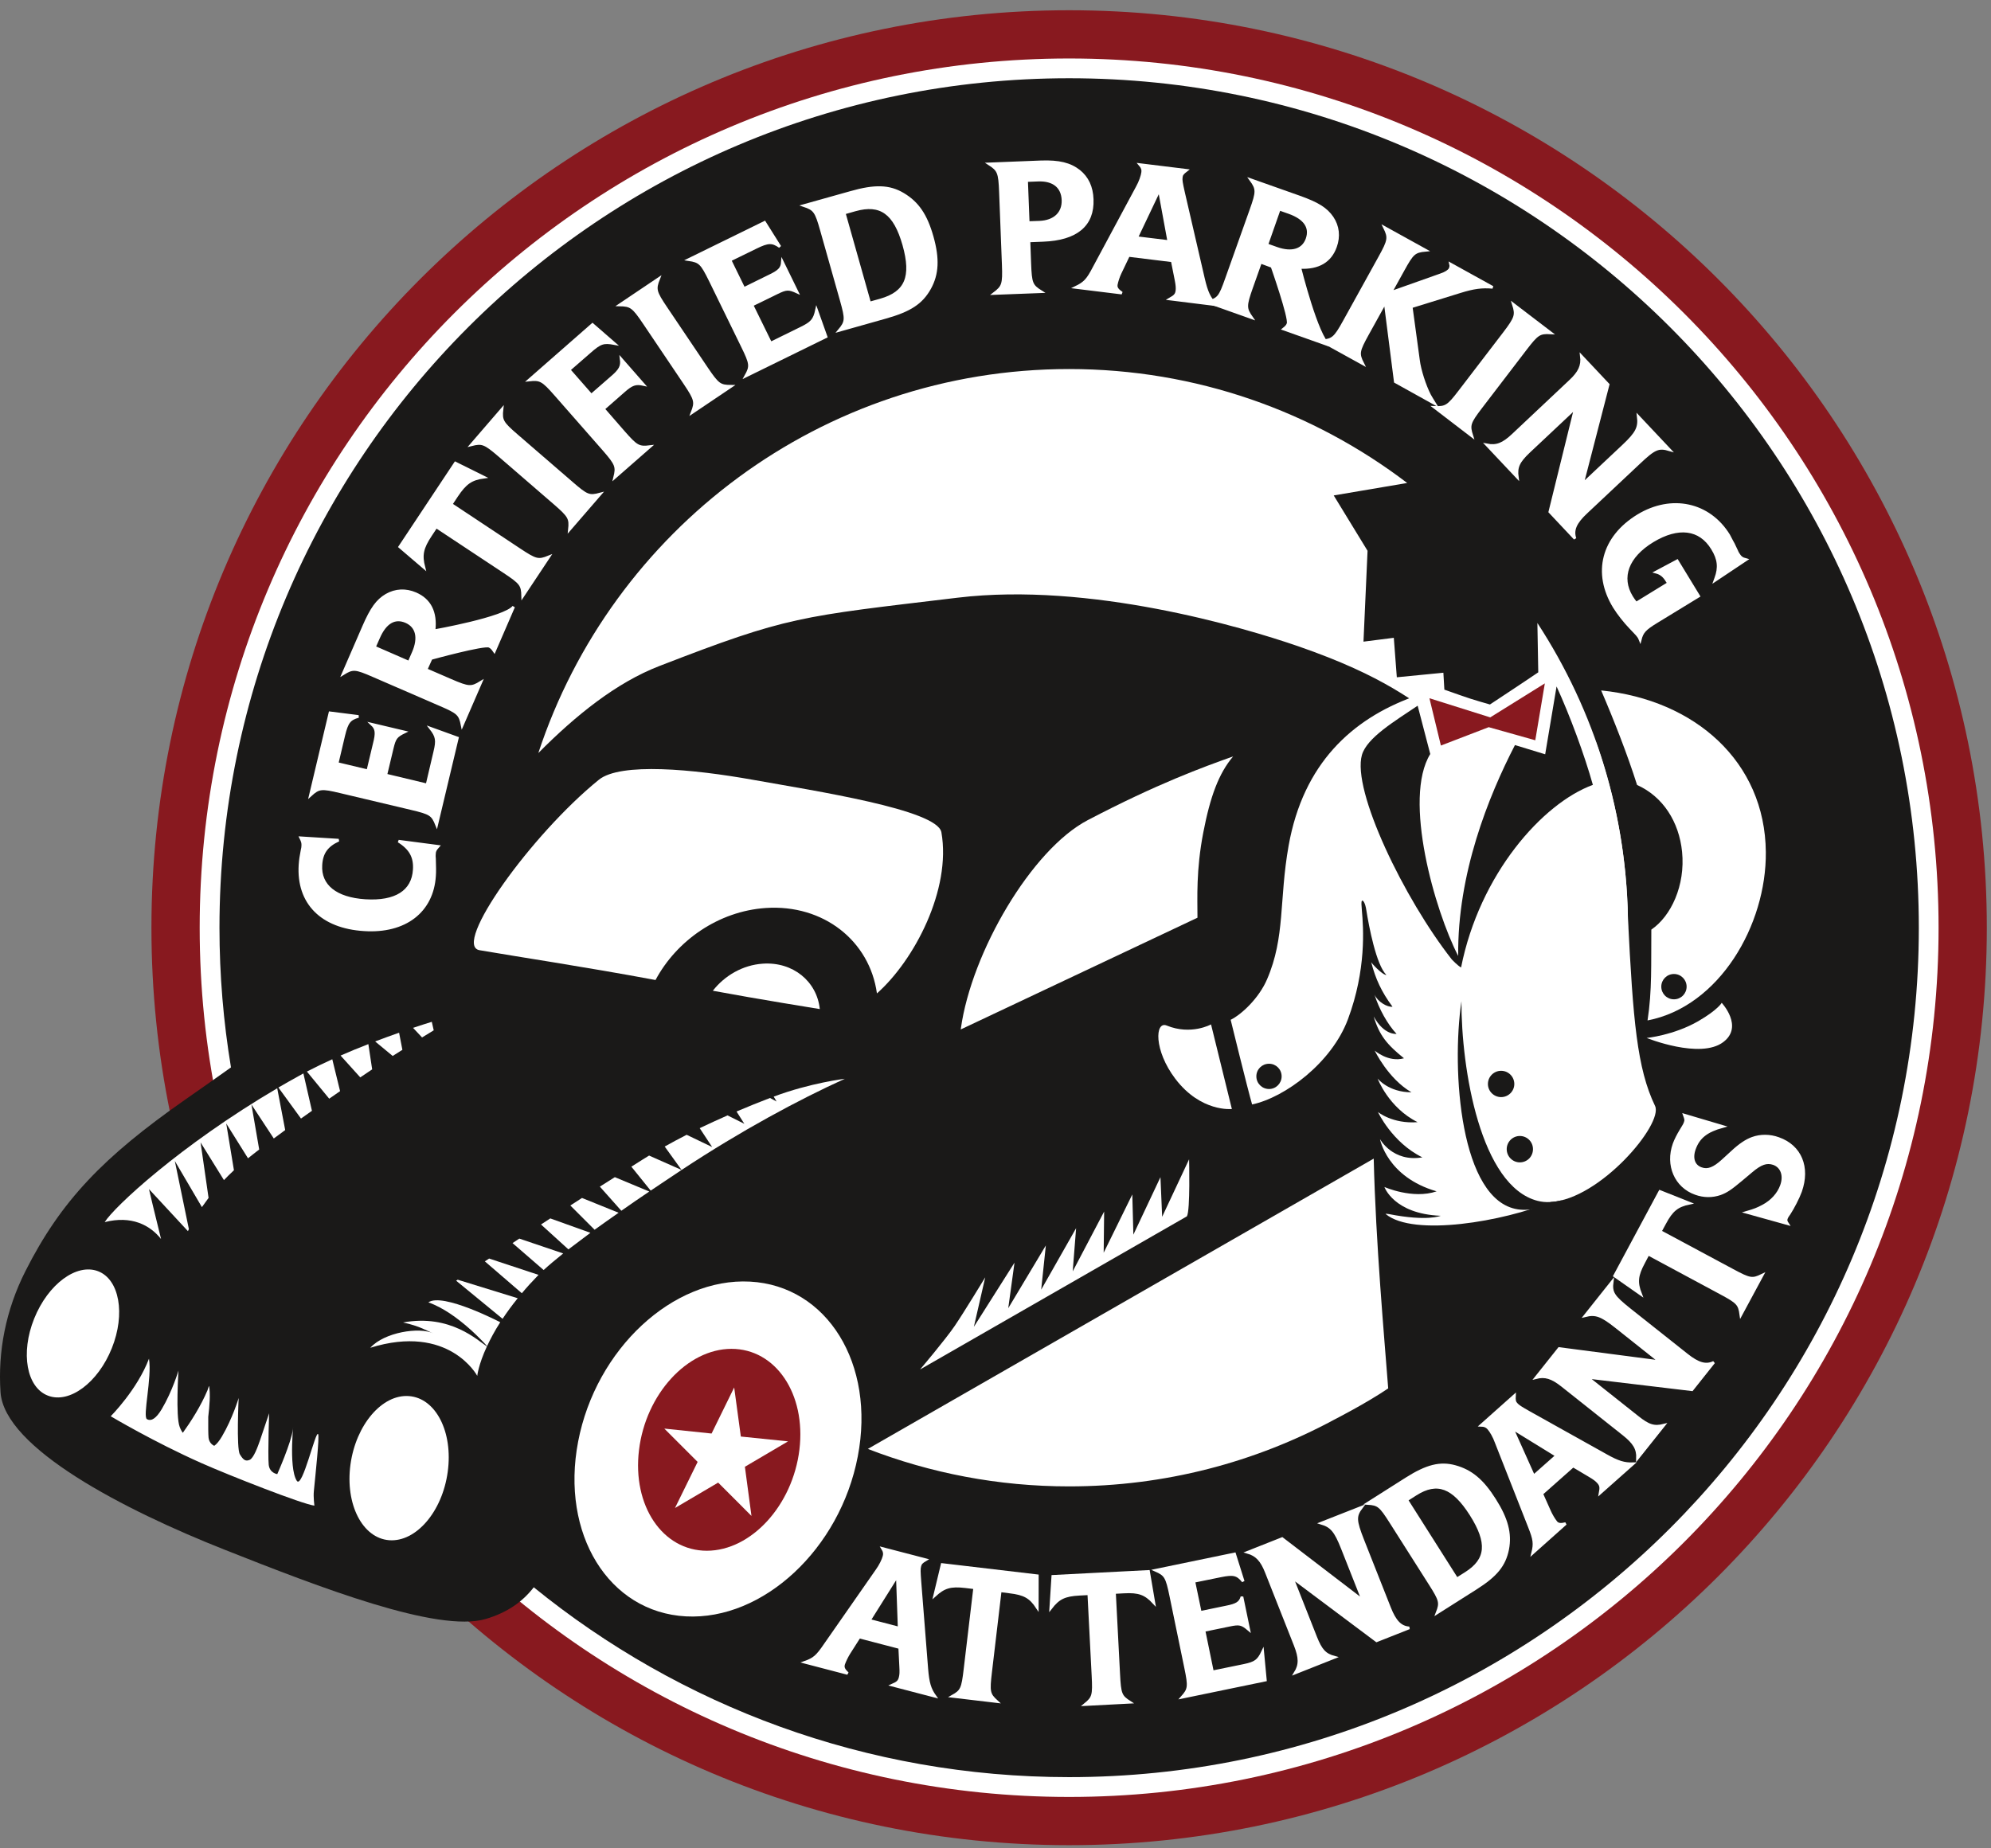 <svg xmlns="http://www.w3.org/2000/svg" viewBox="0 0 168 156">
    <rect x="0" y="0" width="168" height="156" fill="#808080" stroke="none"/>
    <g stroke="none" stroke-width="1" fill="none" fill-rule="evenodd">
        <g transform="translate(0, 4)">
            <path d="M163.576,74.303 C163.576,114.823 130.726,147.662 90.21,147.662 C49.698,147.662 16.849,114.823 16.849,74.303 C16.849,33.787 49.698,0.936 90.21,0.936 C130.726,0.936 163.576,33.787 163.576,74.303" id="Fill-1" fill="#88191F"></path>
            <g id="Group-6">
                <path d="M163.576,74.303 C163.576,114.823 130.726,147.662 90.21,147.662 C49.698,147.662 16.849,114.823 16.849,74.303 C16.849,33.787 49.698,0.936 90.21,0.936 C130.726,0.936 163.576,33.787 163.576,74.303 Z" id="Stroke-2" stroke="#88191F" stroke-width="8.142"></path>
                <path d="M163.576,74.303 C163.576,114.823 130.726,147.662 90.21,147.662 C49.698,147.662 16.849,114.823 16.849,74.303 C16.849,33.787 49.698,0.936 90.21,0.936 C130.726,0.936 163.576,33.787 163.576,74.303" id="Fill-4" fill="#FFFFFF"></path>
                <path d="M122.316,57.297 C119.269,55.217 116.896,53.092 109.535,50.541 C104.845,48.922 91.943,45.112 80.814,46.444 C67.396,48.053 66.543,47.985 55.619,52.219 C52.031,53.608 48.594,56.354 45.424,59.557 C51.616,40.741 69.319,27.147 90.21,27.147 C100.937,27.147 110.82,30.733 118.738,36.764 L112.539,37.815 L115.394,42.487 L115.05,50.155 L117.609,49.83 L117.863,53.162 L121.792,52.778 L121.875,54.205 C122.312,54.356 122.746,54.514 123.169,54.662 C124.421,55.112 125.488,55.381 125.72,55.459 C126.068,55.225 128.386,53.707 129.798,52.744 L129.724,48.58 C134.554,55.979 137.367,64.809 137.367,74.303 C134.525,67.637 125.355,59.381 122.316,57.297 Z M73.229,118.289 L115.914,93.787 C116.085,100.901 116.796,108.748 117.136,113.18 C115.269,114.451 112.56,115.83 112.56,115.83 C105.914,119.412 98.3,121.451 90.21,121.451 C84.226,121.451 78.503,120.33 73.229,118.289 Z M90.21,2.604 C50.619,2.604 18.519,34.703 18.519,74.303 C18.519,78.317 18.854,82.252 19.49,86.088 C18.386,86.877 17.12,87.766 15.579,88.842 C8.724,93.639 5.14,97.354 2.149,103.276 C0.479,106.58 -0.186,110.065 0.044,113.502 C0.36,118.213 10.485,123.444 18.922,126.783 C26.973,129.971 36.937,133.832 40.978,132.643 C42.837,132.096 44.118,131.158 45.039,129.967 C57.372,139.987 73.094,145.99 90.21,145.99 C129.812,145.99 161.91,113.895 161.91,74.303 C161.91,34.703 129.812,2.604 90.21,2.604 L90.21,2.604 Z" id="Fill-5" fill="#1A1918"></path>
            </g>
            <path d="M75.917,135.057 L75.999,136.688 C76.025,137.123 76.014,137.354 75.955,137.58 C75.871,137.914 75.734,138.033 75.294,138.227 L78.891,139.166 C78.455,138.557 78.299,138.037 78.203,136.842 L77.624,129.504 C77.56,128.637 77.548,128.416 77.62,128.158 C77.674,127.949 77.772,127.842 78.112,127.641 L74.475,126.694 C74.625,126.936 74.659,127.131 74.596,127.352 C74.521,127.653 74.276,128.151 73.983,128.553 L69.607,134.832 C68.946,135.803 68.685,136.024 67.917,136.297 L71.524,137.24 C71.198,136.934 71.11,136.74 71.178,136.483 L71.185,136.455 C71.264,136.217 71.458,135.811 71.626,135.541 L72.501,134.166 L75.917,135.057 Z M75.871,133.412 L73.36,132.756 L75.715,129.004 L75.871,133.412 L75.871,133.412 Z" id="Fill-7" fill="#FFFFFF"></path>
            <path d="M75.917,135.057 L75.999,136.688 C76.025,137.123 76.014,137.354 75.955,137.58 C75.871,137.914 75.734,138.033 75.294,138.227 L78.891,139.166 C78.455,138.557 78.299,138.037 78.203,136.842 L77.624,129.504 C77.56,128.637 77.548,128.416 77.62,128.158 C77.674,127.949 77.772,127.842 78.112,127.641 L74.475,126.694 C74.625,126.936 74.659,127.131 74.596,127.352 C74.521,127.653 74.276,128.151 73.983,128.553 L69.607,134.832 C68.946,135.803 68.685,136.024 67.917,136.297 L71.524,137.24 C71.198,136.934 71.11,136.74 71.178,136.483 L71.185,136.455 C71.264,136.217 71.458,135.811 71.626,135.541 L72.501,134.166 L75.917,135.057 Z M75.871,133.412 L73.36,132.756 L75.715,129.004 L75.871,133.412 Z" id="Stroke-8" stroke="#FFFFFF" stroke-width="0.223"></path>
            <path d="M83.589,137.123 C83.393,138.787 83.429,138.99 84.116,139.615 L80.352,139.17 C81.145,138.729 81.234,138.532 81.427,136.885 L82.242,130.01 L81.461,129.916 C80.203,129.768 79.657,129.938 78.87,130.657 L79.497,128.045 L87.531,128.994 L87.527,131.68 C86.949,130.797 86.439,130.508 85.179,130.362 L84.4,130.262 L83.589,137.123" id="Fill-9" fill="#FFFFFF"></path>
            <path d="M83.589,137.123 C83.393,138.787 83.429,138.99 84.116,139.615 L80.352,139.17 C81.145,138.729 81.234,138.532 81.427,136.885 L82.242,130.01 L81.461,129.916 C80.203,129.768 79.657,129.938 78.87,130.657 L79.497,128.045 L87.531,128.994 L87.527,131.68 C86.949,130.797 86.439,130.508 85.179,130.362 L84.4,130.262 L83.589,137.123 Z" id="Stroke-10" stroke="#FFFFFF" stroke-width="0.223"></path>
            <path d="M94.398,137.301 C94.484,138.977 94.558,139.17 95.339,139.67 L91.543,139.869 C92.259,139.287 92.312,139.088 92.226,137.43 L91.871,130.512 L91.089,130.553 C89.82,130.619 89.312,130.877 88.664,131.715 L88.835,129.043 L96.914,128.627 L97.363,131.27 C96.648,130.5 96.093,130.295 94.831,130.365 L94.04,130.408 L94.398,137.301" id="Fill-11" fill="#FFFFFF"></path>
            <path d="M94.398,137.301 C94.484,138.977 94.558,139.17 95.339,139.67 L91.543,139.869 C92.259,139.287 92.312,139.088 92.226,137.43 L91.871,130.512 L91.089,130.553 C89.82,130.619 89.312,130.877 88.664,131.715 L88.835,129.043 L96.914,128.627 L97.363,131.27 C96.648,130.5 96.093,130.295 94.831,130.365 L94.04,130.408 L94.398,137.301 Z" id="Stroke-12" stroke="#FFFFFF" stroke-width="0.223"></path>
            <path d="M104.902,129.467 C104.41,128.867 104.093,128.783 103.007,129.004 L100.736,129.467 L101.281,132.084 L103.433,131.639 C104.359,131.459 104.638,131.285 104.798,130.768 L105.371,133.537 C104.783,133.037 104.589,132.992 103.751,133.166 L101.591,133.612 L102.308,137.104 L104.976,136.557 C105.921,136.358 106.181,136.174 106.546,135.401 L106.773,137.799 L99.738,139.252 C100.345,138.569 100.376,138.362 100.039,136.737 L98.796,130.713 C98.464,129.102 98.355,128.905 97.507,128.53 L104.173,127.151 L104.902,129.467" id="Fill-13" fill="#FFFFFF"></path>
            <path d="M104.902,129.467 C104.41,128.867 104.093,128.783 103.007,129.004 L100.736,129.467 L101.281,132.084 L103.433,131.639 C104.359,131.459 104.638,131.285 104.798,130.768 L105.371,133.537 C104.783,133.037 104.589,132.992 103.751,133.166 L101.591,133.612 L102.308,137.104 L104.976,136.557 C105.921,136.358 106.181,136.174 106.546,135.401 L106.773,137.799 L99.738,139.252 C100.345,138.569 100.376,138.362 100.039,136.737 L98.796,130.713 C98.464,129.102 98.355,128.905 97.507,128.53 L104.173,127.151 L104.902,129.467 Z" id="Stroke-14" stroke="#FFFFFF" stroke-width="0.223"></path>
            <path d="M115.007,131.08 L113.265,126.674 C112.687,125.213 112.351,124.813 111.48,124.553 L114.886,123.213 C114.32,123.963 114.341,124.328 114.996,125.998 L117.25,131.701 C117.707,132.862 118.183,133.344 118.912,133.393 L116.156,134.483 L109.031,129.147 L111.011,134.166 C111.457,135.293 111.798,135.658 112.609,135.879 L109.292,137.194 C109.714,136.514 109.707,135.918 109.285,134.846 L106.855,128.698 C106.455,127.674 106.019,127.225 105.269,127.012 L108.187,125.856 L115.007,131.08" id="Fill-15" fill="#FFFFFF"></path>
            <path d="M115.007,131.08 L113.265,126.674 C112.687,125.213 112.351,124.813 111.48,124.553 L114.886,123.213 C114.32,123.963 114.341,124.328 114.996,125.998 L117.25,131.701 C117.707,132.862 118.183,133.344 118.912,133.393 L116.156,134.483 L109.031,129.147 L111.011,134.166 C111.457,135.293 111.798,135.658 112.609,135.879 L109.292,137.194 C109.714,136.514 109.707,135.918 109.285,134.846 L106.855,128.698 C106.455,127.674 106.019,127.225 105.269,127.012 L108.187,125.856 L115.007,131.08 Z" id="Stroke-16" stroke="#FFFFFF" stroke-width="0.223"></path>
            <path d="M115.386,122.889 C116.312,122.944 116.476,123.088 117.359,124.477 L120.656,129.67 C121.546,131.069 121.599,131.27 121.261,132.127 L124.539,130.049 C126.244,128.967 126.945,128.108 127.218,126.756 C127.47,125.44 127.148,124.186 126.113,122.565 C125.095,120.951 124.14,120.155 122.796,119.78 C121.519,119.424 120.382,119.721 118.667,120.807 L115.386,122.889 Z M122.929,129.26 L118.703,122.596 L119.46,122.112 C121.265,120.971 122.619,121.473 124.117,123.826 C125.625,126.209 125.496,127.631 123.695,128.776 L122.929,129.26 L122.929,129.26 Z" id="Fill-17" fill="#FFFFFF"></path>
            <path d="M115.386,122.889 C116.312,122.944 116.476,123.088 117.359,124.477 L120.656,129.67 C121.546,131.069 121.599,131.27 121.261,132.127 L124.539,130.049 C126.244,128.967 126.945,128.108 127.218,126.756 C127.47,125.44 127.148,124.186 126.113,122.565 C125.095,120.951 124.14,120.155 122.796,119.78 C121.519,119.424 120.382,119.721 118.667,120.807 L115.386,122.889 Z M122.929,129.26 L118.703,122.596 L119.46,122.112 C121.265,120.971 122.619,121.473 124.117,123.826 C125.625,126.209 125.496,127.631 123.695,128.776 L122.929,129.26 Z" id="Stroke-18" stroke="#FFFFFF" stroke-width="0.223"></path>
            <path d="M132.74,119.729 L134.148,120.565 C134.517,120.783 134.707,120.928 134.855,121.096 C135.089,121.36 135.111,121.537 135.023,122.006 L137.8,119.541 C137.058,119.565 136.539,119.412 135.492,118.823 L129.066,115.233 C128.308,114.803 128.113,114.682 127.943,114.49 C127.8,114.334 127.765,114.19 127.789,113.787 L124.976,116.293 C125.265,116.301 125.445,116.381 125.597,116.553 C125.806,116.782 126.082,117.268 126.246,117.733 L129.05,124.862 C129.48,125.944 129.521,126.287 129.324,127.076 L132.109,124.592 C131.681,124.696 131.464,124.666 131.292,124.469 L131.275,124.442 C131.115,124.244 130.888,123.858 130.761,123.573 L130.093,122.076 L132.74,119.729 Z M131.351,118.854 L129.408,120.576 L127.597,116.541 L131.351,118.854 L131.351,118.854 Z" id="Fill-19" fill="#FFFFFF"></path>
            <path d="M132.74,119.729 L134.148,120.565 C134.517,120.783 134.707,120.928 134.855,121.096 C135.089,121.36 135.111,121.537 135.023,122.006 L137.8,119.541 C137.058,119.565 136.539,119.412 135.492,118.823 L129.066,115.233 C128.308,114.803 128.113,114.682 127.943,114.49 C127.8,114.334 127.765,114.19 127.789,113.787 L124.976,116.293 C125.265,116.301 125.445,116.381 125.597,116.553 C125.806,116.782 126.082,117.268 126.246,117.733 L129.05,124.862 C129.48,125.944 129.521,126.287 129.324,127.076 L132.109,124.592 C131.681,124.696 131.464,124.666 131.292,124.469 L131.275,124.442 C131.115,124.244 130.888,123.858 130.761,123.573 L130.093,122.076 L132.74,119.729 Z M131.351,118.854 L129.408,120.576 L127.597,116.541 L131.351,118.854 Z" id="Stroke-20" stroke="#FFFFFF" stroke-width="0.223"></path>
            <path d="M140.072,110.928 L136.365,107.983 C135.128,107.004 134.64,106.823 133.751,107.045 L136.035,104.172 C135.916,105.108 136.119,105.416 137.519,106.533 L142.32,110.34 C143.296,111.119 143.953,111.299 144.609,110.979 L142.769,113.295 L133.933,112.24 L138.156,115.59 C139.105,116.35 139.578,116.494 140.398,116.287 L138.175,119.078 C138.203,118.278 137.9,117.768 136.998,117.051 L131.82,112.94 C130.953,112.252 130.367,112.076 129.601,112.272 L131.556,109.815 L140.072,110.928" id="Fill-21" fill="#FFFFFF"></path>
            <path d="M140.072,110.928 L136.365,107.983 C135.128,107.004 134.64,106.823 133.751,107.045 L136.035,104.172 C135.916,105.108 136.119,105.416 137.519,106.533 L142.32,110.34 C143.296,111.119 143.953,111.299 144.609,110.979 L142.769,113.295 L133.933,112.24 L138.156,115.59 C139.105,116.35 139.578,116.494 140.398,116.287 L138.175,119.078 C138.203,118.278 137.9,117.768 136.998,117.051 L131.82,112.94 C130.953,112.252 130.367,112.076 129.601,112.272 L131.556,109.815 L140.072,110.928 Z" id="Stroke-22" stroke="#FFFFFF" stroke-width="0.223"></path>
            <path d="M146.181,103.201 C147.66,103.998 147.859,104.033 148.699,103.621 L146.894,106.971 C146.769,106.057 146.632,105.912 145.171,105.127 L139.07,101.846 L138.703,102.543 C138.101,103.655 138.05,104.231 138.433,105.219 L136.238,103.682 L140.062,96.557 L142.556,97.549 C141.527,97.764 141.066,98.127 140.47,99.244 L140.095,99.936 L146.181,103.201" id="Fill-23" fill="#FFFFFF"></path>
            <path d="M146.181,103.201 C147.66,103.998 147.859,104.033 148.699,103.621 L146.894,106.971 C146.769,106.057 146.632,105.912 145.171,105.127 L139.07,101.846 L138.703,102.543 C138.101,103.655 138.05,104.231 138.433,105.219 L136.238,103.682 L140.062,96.557 L142.556,97.549 C141.527,97.764 141.066,98.127 140.47,99.244 L140.095,99.936 L146.181,103.201 Z" id="Stroke-24" stroke="#FFFFFF" stroke-width="0.223"></path>
            <path d="M145.363,91.075 C144.013,91.444 143.332,91.971 142.976,92.963 C142.687,93.768 142.914,94.412 143.552,94.631 C144.099,94.83 144.621,94.629 145.363,93.953 L146.144,93.238 C146.796,92.627 147.359,92.252 147.871,92.069 C148.55,91.823 149.339,91.823 150.074,92.092 C151.921,92.744 152.648,94.522 151.931,96.549 C151.734,97.096 151.291,97.946 150.984,98.416 C150.851,98.59 150.759,98.752 150.734,98.834 C150.677,98.985 150.707,99.096 150.832,99.283 L147.386,98.323 C148.07,98.123 148.281,98.039 148.75,97.791 C149.498,97.397 150.066,96.776 150.32,96.061 C150.628,95.217 150.351,94.455 149.65,94.207 C149.078,94.02 148.585,94.17 147.761,94.871 L146.941,95.561 C146.003,96.346 145.679,96.557 145.156,96.754 C144.48,96.987 143.765,96.983 143.066,96.729 C141.4,96.137 140.617,94.346 141.259,92.549 C141.384,92.205 141.603,91.78 141.816,91.432 L142.031,91.075 C142.103,90.961 142.166,90.842 142.199,90.733 C142.269,90.53 142.248,90.455 142.126,90.116 L145.363,91.075" id="Fill-25" fill="#FFFFFF"></path>
            <path d="M145.363,91.075 C144.013,91.444 143.332,91.971 142.976,92.963 C142.687,93.768 142.914,94.412 143.552,94.631 C144.099,94.83 144.621,94.629 145.363,93.953 L146.144,93.238 C146.796,92.627 147.359,92.252 147.871,92.069 C148.55,91.823 149.339,91.823 150.074,92.092 C151.921,92.744 152.648,94.522 151.931,96.549 C151.734,97.096 151.291,97.946 150.984,98.416 C150.851,98.59 150.759,98.752 150.734,98.834 C150.677,98.985 150.707,99.096 150.832,99.283 L147.386,98.323 C148.07,98.123 148.281,98.039 148.75,97.791 C149.498,97.397 150.066,96.776 150.32,96.061 C150.628,95.217 150.351,94.455 149.65,94.207 C149.078,94.02 148.585,94.17 147.761,94.871 L146.941,95.561 C146.003,96.346 145.679,96.557 145.156,96.754 C144.48,96.987 143.765,96.983 143.066,96.729 C141.4,96.137 140.617,94.346 141.259,92.549 C141.384,92.205 141.603,91.78 141.816,91.432 L142.031,91.075 C142.103,90.961 142.166,90.842 142.199,90.733 C142.269,90.53 142.248,90.455 142.126,90.116 L145.363,91.075 Z" id="Stroke-26" stroke="#FFFFFF" stroke-width="0.223"></path>
            <path d="M28.573,66.909 C27.575,67.362 27.137,67.977 27.078,69.008 C26.967,70.748 28.333,71.852 30.825,72.01 C33.386,72.17 34.844,71.244 34.955,69.399 C35.025,68.33 34.627,67.613 33.627,66.994 L36.974,67.432 C36.725,67.713 36.667,67.826 36.658,68.065 C36.65,68.17 36.641,68.311 36.664,68.485 C36.686,69.16 36.694,69.576 36.667,69.922 C36.482,72.916 34.183,74.698 30.727,74.473 C27.144,74.254 25.116,72.205 25.314,69.004 C25.348,68.522 25.392,68.264 25.491,67.752 C25.535,67.6 25.546,67.461 25.548,67.36 C25.559,67.166 25.525,67.01 25.374,66.709 L28.573,66.909" id="Fill-27" fill="#FFFFFF"></path>
            <path d="M28.573,66.909 C27.575,67.362 27.137,67.977 27.078,69.008 C26.967,70.748 28.333,71.852 30.825,72.01 C33.386,72.17 34.844,71.244 34.955,69.399 C35.025,68.33 34.627,67.613 33.627,66.994 L36.974,67.432 C36.725,67.713 36.667,67.826 36.658,68.065 C36.65,68.17 36.641,68.311 36.664,68.485 C36.686,69.16 36.694,69.576 36.667,69.922 C36.482,72.916 34.183,74.698 30.727,74.473 C27.144,74.254 25.116,72.205 25.314,69.004 C25.348,68.522 25.392,68.264 25.491,67.752 C25.535,67.6 25.546,67.461 25.548,67.36 C25.559,67.166 25.525,67.01 25.374,66.709 L28.573,66.909 Z" id="Stroke-28" stroke="#FFFFFF" stroke-width="0.223"></path>
            <path d="M30.248,56.467 C29.493,56.678 29.277,56.948 29.006,58.069 L28.447,60.438 L31.036,61.057 L31.573,58.805 C31.82,57.85 31.779,57.502 31.377,57.127 L34.132,57.78 C33.423,58.127 33.299,58.291 33.092,59.162 L32.555,61.412 L36.031,62.244 L36.683,59.469 C36.926,58.479 36.865,58.147 36.335,57.467 L38.593,58.285 L36.845,65.623 C36.494,64.744 36.323,64.631 34.703,64.248 L28.724,62.83 C27.127,62.448 26.899,62.467 26.191,63.116 L27.842,56.162 L30.248,56.467" id="Fill-29" fill="#FFFFFF"></path>
            <path d="M30.248,56.467 C29.493,56.678 29.277,56.948 29.006,58.069 L28.447,60.438 L31.036,61.057 L31.573,58.805 C31.82,57.85 31.779,57.502 31.377,57.127 L34.132,57.78 C33.423,58.127 33.299,58.291 33.092,59.162 L32.555,61.412 L36.031,62.244 L36.683,59.469 C36.926,58.479 36.865,58.147 36.335,57.467 L38.593,58.285 L36.845,65.623 C36.494,64.744 36.323,64.631 34.703,64.248 L28.724,62.83 C27.127,62.448 26.899,62.467 26.191,63.116 L27.842,56.162 L30.248,56.467 Z" id="Stroke-30" stroke="#FFFFFF" stroke-width="0.223"></path>
            <path d="M43.82,42.379 C45.215,43.303 45.42,43.358 46.31,42.998 L44.104,46.319 C44.081,45.371 43.956,45.201 42.579,44.285 L36.805,40.463 L36.349,41.151 C35.613,42.254 35.496,42.846 35.771,43.897 L33.73,42.151 L38.424,35.08 L40.826,36.272 C39.765,36.416 39.259,36.764 38.522,37.873 L38.067,38.563 L43.82,42.379" id="Fill-31" fill="#FFFFFF"></path>
            <path d="M43.82,42.379 C45.215,43.303 45.42,43.358 46.31,42.998 L44.104,46.319 C44.081,45.371 43.956,45.201 42.579,44.285 L36.805,40.463 L36.349,41.151 C35.613,42.254 35.496,42.846 35.771,43.897 L33.73,42.151 L38.424,35.08 L40.826,36.272 C39.765,36.416 39.259,36.764 38.522,37.873 L38.067,38.563 L43.82,42.379 Z" id="Stroke-32" stroke="#FFFFFF" stroke-width="0.223"></path>
            <path d="M48.048,40.701 C48.148,39.756 48.054,39.565 46.802,38.479 L42.146,34.455 C40.901,33.387 40.686,33.307 39.765,33.541 L42.359,30.534 C42.252,31.494 42.373,31.688 43.614,32.76 L48.255,36.77 C49.519,37.866 49.716,37.946 50.646,37.696 L48.048,40.701" id="Fill-33" fill="#FFFFFF"></path>
            <path d="M48.048,40.701 C48.148,39.756 48.054,39.565 46.802,38.479 L42.146,34.455 C40.901,33.387 40.686,33.307 39.765,33.541 L42.359,30.534 C42.252,31.494 42.373,31.688 43.614,32.76 L48.255,36.77 C49.519,37.866 49.716,37.946 50.646,37.696 L48.048,40.701 Z" id="Stroke-34" stroke="#FFFFFF" stroke-width="0.223"></path>
            <path d="M51.848,24.998 C50.922,24.828 50.659,24.905 49.745,25.711 L48.022,27.213 L49.896,29.35 L51.589,27.873 C52.338,27.238 52.497,26.92 52.418,26.307 L54.294,28.448 C53.639,28.303 53.316,28.409 52.634,29.012 L50.922,30.512 L52.602,32.442 C53.707,33.703 53.894,33.807 54.848,33.694 L51.864,36.305 C52.092,35.387 52.021,35.182 50.932,33.932 L46.876,29.309 C45.794,28.073 45.588,27.969 44.645,28.073 L49.994,23.385 L51.848,24.998" id="Fill-35" fill="#FFFFFF"></path>
            <path d="M51.848,24.998 C50.922,24.828 50.659,24.905 49.745,25.711 L48.022,27.213 L49.896,29.35 L51.589,27.873 C52.338,27.238 52.497,26.92 52.418,26.307 L54.294,28.448 C53.639,28.303 53.316,28.409 52.634,29.012 L50.922,30.512 L52.602,32.442 C53.707,33.703 53.894,33.807 54.848,33.694 L51.864,36.305 C52.092,35.387 52.021,35.182 50.932,33.932 L46.876,29.309 C45.794,28.073 45.588,27.969 44.645,28.073 L49.994,23.385 L51.848,24.998 Z" id="Stroke-36" stroke="#FFFFFF" stroke-width="0.223"></path>
            <path d="M58.401,30.819 C58.745,29.936 58.704,29.725 57.779,28.348 L54.344,23.248 C53.425,21.883 53.234,21.756 52.282,21.737 L55.581,19.518 C55.226,20.412 55.282,20.631 56.202,21.994 L59.626,27.08 C60.568,28.471 60.742,28.598 61.696,28.602 L58.401,30.819" id="Fill-37" fill="#FFFFFF"></path>
            <path d="M58.401,30.819 C58.745,29.936 58.704,29.725 57.779,28.348 L54.344,23.248 C53.425,21.883 53.234,21.756 52.282,21.737 L55.581,19.518 C55.226,20.412 55.282,20.631 56.202,21.994 L59.626,27.08 C60.568,28.471 60.742,28.598 61.696,28.602 L58.401,30.819 Z" id="Stroke-38" stroke="#FFFFFF" stroke-width="0.223"></path>
            <path d="M65.808,16.823 C65.164,16.373 64.822,16.375 63.783,16.885 L61.598,17.953 L62.77,20.348 L64.849,19.326 C65.741,18.909 65.984,18.666 66.021,18.108 L67.265,20.653 C66.549,20.321 66.343,20.334 65.537,20.731 L63.454,21.748 L65.028,24.955 L67.588,23.698 C68.503,23.252 68.721,22.998 68.901,22.159 L69.704,24.416 L62.929,27.738 C63.393,26.912 63.363,26.701 62.633,25.211 L59.935,19.686 C59.205,18.209 59.055,18.053 58.099,17.912 L64.516,14.766 L65.808,16.823" id="Fill-39" fill="#FFFFFF"></path>
            <path d="M65.808,16.823 C65.164,16.373 64.822,16.375 63.783,16.885 L61.598,17.953 L62.77,20.348 L64.849,19.326 C65.741,18.909 65.984,18.666 66.021,18.108 L67.265,20.653 C66.549,20.321 66.343,20.334 65.537,20.731 L63.454,21.748 L65.028,24.955 L67.588,23.698 C68.503,23.252 68.721,22.998 68.901,22.159 L69.704,24.416 L62.929,27.738 C63.393,26.912 63.363,26.701 62.633,25.211 L59.935,19.686 C59.205,18.209 59.055,18.053 58.099,17.912 L64.516,14.766 L65.808,16.823 Z" id="Stroke-40" stroke="#FFFFFF" stroke-width="0.223"></path>
            <path d="M67.828,13.35 C68.739,13.655 68.867,13.846 69.314,15.428 L70.985,21.344 C71.432,22.94 71.426,23.151 70.815,23.885 L74.74,22.778 C76.781,22.201 77.757,21.569 78.449,20.33 C79.11,19.135 79.178,17.842 78.656,15.987 C78.139,14.155 77.432,13.119 76.206,12.389 C75.042,11.692 73.81,11.66 71.77,12.244 L67.828,13.35 Z M73.382,21.573 L71.237,13.981 L72.149,13.721 C74.31,13.112 75.498,13.973 76.262,16.662 C77.025,19.366 76.456,20.705 74.294,21.319 L73.382,21.573 L73.382,21.573 Z" id="Fill-41" fill="#FFFFFF"></path>
            <path d="M67.828,13.35 C68.739,13.655 68.867,13.846 69.314,15.428 L70.985,21.344 C71.432,22.94 71.426,23.151 70.815,23.885 L74.74,22.778 C76.781,22.201 77.757,21.569 78.449,20.33 C79.11,19.135 79.178,17.842 78.656,15.987 C78.139,14.155 77.432,13.119 76.206,12.389 C75.042,11.692 73.81,11.66 71.77,12.244 L67.828,13.35 Z M73.382,21.573 L71.237,13.981 L72.149,13.721 C74.31,13.112 75.498,13.973 76.262,16.662 C77.025,19.366 76.456,20.705 74.294,21.319 L73.382,21.573 Z" id="Stroke-42" stroke="#FFFFFF" stroke-width="0.223"></path>
            <path d="M86.824,16.334 L88.011,16.287 C90.839,16.182 92.246,14.991 92.16,12.821 C92.124,11.787 91.749,10.991 91.05,10.432 C90.285,9.838 89.367,9.604 87.824,9.66 L83.462,9.832 C84.259,10.346 84.353,10.557 84.416,12.198 L84.654,18.344 C84.716,19.998 84.636,20.199 83.888,20.772 L87.849,20.621 C87.031,20.108 86.96,19.912 86.894,18.256 L86.824,16.334 Z M86.761,14.787 L86.624,11.241 L87.593,11.203 C88.886,11.151 89.652,11.762 89.695,12.885 C89.734,13.983 88.988,14.703 87.709,14.754 L86.761,14.787 L86.761,14.787 Z" id="Fill-43" fill="#FFFFFF"></path>
            <path d="M86.824,16.334 L88.011,16.287 C90.839,16.182 92.246,14.991 92.16,12.821 C92.124,11.787 91.749,10.991 91.05,10.432 C90.285,9.838 89.367,9.604 87.824,9.66 L83.462,9.832 C84.259,10.346 84.353,10.557 84.416,12.198 L84.654,18.344 C84.716,19.998 84.636,20.199 83.888,20.772 L87.849,20.621 C87.031,20.108 86.96,19.912 86.894,18.256 L86.824,16.334 Z M86.761,14.787 L86.624,11.241 L87.593,11.203 C88.886,11.151 89.652,11.762 89.695,12.885 C89.734,13.983 88.988,14.703 87.709,14.754 L86.761,14.787 Z" id="Stroke-44" stroke="#FFFFFF" stroke-width="0.223"></path>
            <path d="M98.912,18.012 L99.234,19.629 C99.316,20.053 99.335,20.291 99.312,20.514 C99.273,20.86 99.144,20.994 98.718,21.237 L102.589,21.719 C102.046,21.17 101.816,20.674 101.542,19.498 L99.874,12.285 C99.685,11.44 99.64,11.215 99.677,10.951 C99.701,10.741 99.785,10.623 100.109,10.375 L96.187,9.893 C96.386,10.119 96.449,10.305 96.421,10.532 C96.384,10.85 96.199,11.369 95.956,11.803 L92.312,18.592 C91.769,19.635 91.527,19.889 90.767,20.258 L94.66,20.737 C94.277,20.475 94.152,20.291 94.189,20.03 L94.195,19.998 C94.238,19.756 94.378,19.326 94.515,19.045 L95.226,17.559 L98.912,18.012 Z M98.624,16.387 L95.912,16.057 L97.824,12.034 L98.624,16.387 L98.624,16.387 Z" id="Fill-45" fill="#FFFFFF"></path>
            <path d="M98.912,18.012 L99.234,19.629 C99.316,20.053 99.335,20.291 99.312,20.514 C99.273,20.86 99.144,20.994 98.718,21.237 L102.589,21.719 C102.046,21.17 101.816,20.674 101.542,19.498 L99.874,12.285 C99.685,11.44 99.64,11.215 99.677,10.951 C99.701,10.741 99.785,10.623 100.109,10.375 L96.187,9.893 C96.386,10.119 96.449,10.305 96.421,10.532 C96.384,10.85 96.199,11.369 95.956,11.803 L92.312,18.592 C91.769,19.635 91.527,19.889 90.767,20.258 L94.66,20.737 C94.277,20.475 94.152,20.291 94.189,20.03 L94.195,19.998 C94.238,19.756 94.378,19.326 94.515,19.045 L95.226,17.559 L98.912,18.012 Z M98.624,16.387 L95.912,16.057 L97.824,12.034 L98.624,16.387 Z" id="Stroke-46" stroke="#FFFFFF" stroke-width="0.223"></path>
            <path d="M119.689,26.389 C119.796,27.256 120.222,28.561 120.632,29.354 C120.75,29.569 120.843,29.713 121.062,30.067 L117.734,28.217 L116.878,21.522 L115.402,24.186 C114.601,25.635 114.562,25.842 114.996,26.701 L111.523,24.784 C112.464,24.68 112.636,24.555 113.441,23.1 L116.417,17.719 C117.214,16.28 117.246,16.053 116.826,15.201 L120.302,17.123 C119.339,17.213 119.179,17.366 118.386,18.807 L117.343,20.69 L121.558,19.196 C121.998,19.045 122.248,18.877 122.347,18.709 C122.41,18.578 122.441,18.461 122.398,18.287 L125.949,20.252 C125.044,20.17 124.343,20.266 123.214,20.616 L119.078,21.897 L119.689,26.389" id="Fill-47" fill="#FFFFFF"></path>
            <path d="M119.689,26.389 C119.796,27.256 120.222,28.561 120.632,29.354 C120.75,29.569 120.843,29.713 121.062,30.067 L117.734,28.217 L116.878,21.522 L115.402,24.186 C114.601,25.635 114.562,25.842 114.996,26.701 L111.523,24.784 C112.464,24.68 112.636,24.555 113.441,23.1 L116.417,17.719 C117.214,16.28 117.246,16.053 116.826,15.201 L120.302,17.123 C119.339,17.213 119.179,17.366 118.386,18.807 L117.343,20.69 L121.558,19.196 C121.998,19.045 122.248,18.877 122.347,18.709 C122.41,18.578 122.441,18.461 122.398,18.287 L125.949,20.252 C125.044,20.17 124.343,20.266 123.214,20.616 L119.078,21.897 L119.689,26.389 Z" id="Stroke-48" stroke="#FFFFFF" stroke-width="0.223"></path>
            <path d="M121.046,30.383 C121.998,30.42 122.187,30.319 123.191,29 L126.929,24.116 C127.921,22.811 127.984,22.584 127.699,21.686 L130.855,24.096 C129.89,24.041 129.71,24.172 128.707,25.479 L124.98,30.354 C123.964,31.682 123.904,31.881 124.199,32.799 L121.046,30.383" id="Fill-49" fill="#FFFFFF"></path>
            <path d="M121.046,30.383 C121.998,30.42 122.187,30.319 123.191,29 L126.929,24.116 C127.921,22.811 127.984,22.584 127.699,21.686 L130.855,24.096 C129.89,24.041 129.71,24.172 128.707,25.479 L124.98,30.354 C123.964,31.682 123.904,31.881 124.199,32.799 L121.046,30.383 Z" id="Stroke-50" stroke="#FFFFFF" stroke-width="0.223"></path>
            <path d="M133.517,36.877 L136.964,33.637 C138.113,32.557 138.351,32.09 138.238,31.156 L140.878,33.959 C139.941,33.682 139.605,33.83 138.298,35.065 L133.83,39.264 C132.921,40.117 132.656,40.746 132.898,41.459 L130.773,39.199 L132.933,30.434 L129.007,34.123 C128.125,34.963 127.914,35.416 128.029,36.28 L125.458,33.551 C126.269,33.713 126.828,33.498 127.667,32.707 L132.476,28.178 C133.287,27.428 133.539,26.858 133.439,26.057 L135.695,28.455 L133.517,36.877" id="Fill-51" fill="#FFFFFF"></path>
            <path d="M133.517,36.877 L136.964,33.637 C138.113,32.557 138.351,32.09 138.238,31.156 L140.878,33.959 C139.941,33.682 139.605,33.83 138.298,35.065 L133.83,39.264 C132.921,40.117 132.656,40.746 132.898,41.459 L130.773,39.199 L132.933,30.434 L129.007,34.123 C128.125,34.963 127.914,35.416 128.029,36.28 L125.458,33.551 C126.269,33.713 126.828,33.498 127.667,32.707 L132.476,28.178 C133.287,27.428 133.539,26.858 133.439,26.057 L135.695,28.455 L133.517,36.877 Z" id="Stroke-52" stroke="#FFFFFF" stroke-width="0.223"></path>
            <path d="M143.335,46.309 L139.771,48.487 C138.785,49.088 138.562,49.346 138.4,49.991 C138.363,49.895 138.304,49.803 138.281,49.758 C138.207,49.645 138.072,49.487 137.933,49.35 L137.601,49 C137.13,48.516 136.548,47.784 136.207,47.227 C134.451,44.35 135.234,41.348 138.207,39.526 C141.046,37.797 144.218,38.487 145.875,41.182 C145.925,41.272 146.007,41.44 146.132,41.674 C146.246,41.862 146.304,41.991 146.345,42.084 L146.539,42.491 C146.566,42.573 146.613,42.647 146.652,42.721 C146.849,43.045 146.988,43.147 147.335,43.237 L144.707,44.991 L144.773,44.809 C145.109,43.91 145.037,43.188 144.492,42.307 C143.445,40.578 141.603,40.354 139.439,41.67 C137.324,42.963 136.664,44.721 137.679,46.381 C137.798,46.576 137.863,46.655 138.056,46.909 L140.785,45.233 C140.746,45.155 140.705,45.084 140.679,45.061 C140.417,44.612 140.148,44.397 139.726,44.285 L141.519,43.33 L143.335,46.309" id="Fill-53" fill="#FFFFFF"></path>
            <path d="M143.335,46.309 L139.771,48.487 C138.785,49.088 138.562,49.346 138.4,49.991 C138.363,49.895 138.304,49.803 138.281,49.758 C138.207,49.645 138.072,49.487 137.933,49.35 L137.601,49 C137.13,48.516 136.548,47.784 136.207,47.227 C134.451,44.35 135.234,41.348 138.207,39.526 C141.046,37.797 144.218,38.487 145.875,41.182 C145.925,41.272 146.007,41.44 146.132,41.674 C146.246,41.862 146.304,41.991 146.345,42.084 L146.539,42.491 C146.566,42.573 146.613,42.647 146.652,42.721 C146.849,43.045 146.988,43.147 147.335,43.237 L144.707,44.991 L144.773,44.809 C145.109,43.91 145.037,43.188 144.492,42.307 C143.445,40.578 141.603,40.354 139.439,41.67 C137.324,42.963 136.664,44.721 137.679,46.381 C137.798,46.576 137.863,46.655 138.056,46.909 L140.785,45.233 C140.746,45.155 140.705,45.084 140.679,45.061 C140.417,44.612 140.148,44.397 139.726,44.285 L141.519,43.33 L143.335,46.309 Z" id="Stroke-54" stroke="#FFFFFF" stroke-width="0.223"></path>
            <path d="M35.952,52.514 L36.377,51.574 C36.377,51.574 40.816,50.35 41.282,50.547 C41.45,50.623 41.548,50.725 41.714,50.967 L43.341,47.209 C42.592,48.186 36.623,49.237 36.623,49.237 C36.811,47.647 36.25,46.621 35.073,46.108 C34.232,45.744 33.374,45.787 32.605,46.227 C31.836,46.678 31.347,47.352 30.685,48.877 L28.954,52.862 C29.768,52.354 29.99,52.373 31.503,53.034 L37.142,55.479 C38.666,56.135 38.812,56.278 38.999,57.217 L40.578,53.58 C39.771,54.076 39.557,54.076 38.033,53.416 L35.952,52.514 Z M34.515,51.893 L31.593,50.619 L31.941,49.83 C32.509,48.516 33.318,48.057 34.265,48.469 C35.186,48.873 35.415,49.83 34.873,51.073 L34.515,51.893 L34.515,51.893 Z" id="Fill-55" fill="#FFFFFF"></path>
            <path d="M35.952,52.514 L36.377,51.574 C36.377,51.574 40.816,50.35 41.282,50.547 C41.45,50.623 41.548,50.725 41.714,50.967 L43.341,47.209 C42.592,48.186 36.623,49.237 36.623,49.237 C36.811,47.647 36.25,46.621 35.073,46.108 C34.232,45.744 33.374,45.787 32.605,46.227 C31.836,46.678 31.347,47.352 30.685,48.877 L28.954,52.862 C29.768,52.354 29.99,52.373 31.503,53.034 L37.142,55.479 C38.666,56.135 38.812,56.278 38.999,57.217 L40.578,53.58 C39.771,54.076 39.557,54.076 38.033,53.416 L35.952,52.514 Z M34.515,51.893 L31.593,50.619 L31.941,49.83 C32.509,48.516 33.318,48.057 34.265,48.469 C35.186,48.873 35.415,49.83 34.873,51.073 L34.515,51.893 Z" id="Stroke-56" stroke="#FFFFFF" stroke-width="0.223"></path>
            <path d="M106.367,18.131 L107.335,18.491 C107.335,18.491 108.861,22.834 108.687,23.315 C108.626,23.491 108.535,23.592 108.308,23.772 L112.16,25.139 C111.136,24.455 109.675,18.571 109.675,18.571 C111.279,18.651 112.261,18.024 112.689,16.819 C113.003,15.951 112.902,15.09 112.412,14.362 C111.902,13.621 111.203,13.182 109.638,12.623 L105.539,11.172 C106.105,11.951 106.105,12.174 105.554,13.721 L103.492,19.518 C102.941,21.084 102.816,21.246 101.882,21.492 L105.621,22.819 C105.078,22.045 105.054,21.834 105.609,20.268 L106.367,18.131 Z M106.894,16.659 L107.949,13.651 L108.769,13.94 C110.117,14.42 110.63,15.198 110.287,16.172 C109.951,17.116 109.007,17.405 107.738,16.959 L106.894,16.659 L106.894,16.659 Z" id="Fill-57" fill="#FFFFFF"></path>
            <path d="M106.367,18.131 L107.335,18.491 C107.335,18.491 108.861,22.834 108.687,23.315 C108.626,23.491 108.535,23.592 108.308,23.772 L112.16,25.139 C111.136,24.455 109.675,18.571 109.675,18.571 C111.279,18.651 112.261,18.024 112.689,16.819 C113.003,15.951 112.902,15.09 112.412,14.362 C111.902,13.621 111.203,13.182 109.638,12.623 L105.539,11.172 C106.105,11.951 106.105,12.174 105.554,13.721 L103.492,19.518 C102.941,21.084 102.816,21.246 101.882,21.492 L105.621,22.819 C105.078,22.045 105.054,21.834 105.609,20.268 L106.367,18.131 Z M106.894,16.659 L107.949,13.651 L108.769,13.94 C110.117,14.42 110.63,15.198 110.287,16.172 C109.951,17.116 109.007,17.405 107.738,16.959 L106.894,16.659 Z" id="Stroke-58" stroke="#FFFFFF" stroke-width="0.223"></path>
            <path d="M26.483,121.852 C26.622,120.424 26.965,117.252 26.844,117.043 C26.638,116.678 25.508,121.701 25.043,120.979 C24.303,119.834 24.843,115.487 24.718,116.612 C24.588,117.733 23.396,120.416 23.396,120.416 C23.396,120.416 22.756,120.334 22.675,119.635 C22.629,119.244 22.644,117.924 22.666,116.838 C22.688,115.977 22.708,115.282 22.708,115.282 C22.708,115.282 22.323,116.442 21.935,117.576 C21.748,118.119 21.397,119.073 21.067,119.211 C20.734,119.352 20.542,119.248 20.24,118.746 C19.934,118.248 20.138,113.99 20.138,113.99 C20.138,113.99 19.622,115.725 18.727,117.237 C18.501,117.619 18.29,117.881 18.075,118.03 C17.89,117.936 17.641,117.737 17.597,117.33 C17.57,117.055 17.566,116.35 17.572,115.584 C17.679,114.664 17.763,113.674 17.646,112.983 C17.641,112.998 17.637,113.018 17.629,113.033 C17.631,112.998 17.631,112.969 17.631,112.969 C17.631,112.969 17.589,113.108 17.515,113.323 C16.95,114.674 16.092,116.002 15.427,116.928 C15.341,116.823 15.252,116.666 15.162,116.432 C14.81,115.541 15.06,111.678 15.06,111.678 C15.06,111.678 14.548,113.412 13.651,114.924 C13.196,115.686 12.777,115.992 12.399,115.776 C12.021,115.557 12.834,112.287 12.571,110.672 C11.589,113.28 9.343,115.532 9.343,115.532 C9.343,115.532 12.93,117.674 16.983,119.479 C19.364,120.535 25.489,122.944 26.528,123.076 C26.528,123.076 26.432,122.35 26.483,121.852" id="Fill-59" fill="#FFFFFF"></path>
            <path d="M45.649,99.346 L47.962,101.449 C48.531,101.014 49.152,100.545 49.819,100.049 L46.434,98.834 C46.175,99.006 45.91,99.174 45.649,99.346" id="Fill-60" fill="#FFFFFF"></path>
            <path d="M43.247,100.916 L45.872,103.19 C46.312,102.785 46.872,102.315 47.523,101.791 L43.82,100.537 C43.628,100.662 43.439,100.783 43.247,100.916" id="Fill-61" fill="#FFFFFF"></path>
            <path d="M40.911,102.459 L44.033,105.149 C44.439,104.662 44.893,104.162 45.399,103.643 C45.411,103.629 45.434,103.61 45.443,103.6 L41.273,102.221 C41.151,102.301 41.032,102.381 40.911,102.459" id="Fill-62" fill="#FFFFFF"></path>
            <path d="M50.615,96.151 L52.428,98.188 C53.182,97.658 53.978,97.108 54.787,96.565 L51.88,95.352 C51.471,95.612 51.048,95.875 50.615,96.151" id="Fill-63" fill="#FFFFFF"></path>
            <path d="M38.491,104.092 L42.407,107.307 C42.77,106.76 43.188,106.186 43.685,105.571 L38.622,104.008 C38.578,104.033 38.536,104.065 38.491,104.092" id="Fill-64" fill="#FFFFFF"></path>
            <path d="M48.125,97.744 L50.172,99.791 C50.813,99.33 51.485,98.85 52.198,98.356 L49.108,97.108 C48.786,97.323 48.457,97.533 48.125,97.744" id="Fill-65" fill="#FFFFFF"></path>
            <path d="M54.77,93.53 C54.584,93.651 54.39,93.768 54.198,93.883 C53.903,94.069 53.592,94.268 53.274,94.467 L54.903,96.487 C55.757,95.91 56.629,95.326 57.512,94.744 L54.77,93.53" id="Fill-66" fill="#FFFFFF"></path>
            <path d="M41.1,109.615 C41.373,109.022 41.73,108.346 42.211,107.596 C42.211,107.596 37.339,105.061 36.144,105.922 C38.626,106.776 41.1,109.615 41.1,109.615" id="Fill-67" fill="#FFFFFF"></path>
            <path d="M34.012,107.617 C35.438,107.924 36.05,108.34 36.577,108.541 C35.371,107.971 32.431,108.448 31.261,109.737 C31.253,109.748 31.231,109.756 31.218,109.76 C37.902,107.67 40.271,112.123 40.271,112.123 C40.271,112.123 40.363,111.194 41.085,109.639 C40.344,109.168 38.005,106.877 34.012,107.617" id="Fill-68" fill="#FFFFFF"></path>
            <path d="M64.972,88.67 C64.091,89.01 63.135,89.389 62.148,89.811 L62.808,90.85 L61.39,90.139 C60.622,90.475 59.832,90.842 59.041,91.217 L60.09,92.809 L57.939,91.776 C57.315,92.094 56.7,92.426 56.087,92.768 L57.512,94.744 C62.516,91.44 67.363,88.83 71.288,87.049 C71.288,87.049 68.389,87.391 65.285,88.555 L65.527,88.967 L64.972,88.67" id="Fill-69" fill="#FFFFFF"></path>
            <path d="M100.335,93.846 L98.062,98.698 L97.919,95.352 L95.634,100.205 L95.543,96.813 L93.128,101.729 L93.167,98.256 L90.515,103.303 L90.802,99.658 L87.855,104.848 L88.248,101.115 L85.076,106.412 L85.603,102.569 L82.175,107.983 L83.133,103.807 C83.133,103.807 81.369,106.717 80.558,107.908 C79.759,109.08 77.634,111.584 77.634,111.584 L100.148,98.66 C100.445,98.19 100.335,93.846 100.335,93.846" id="Fill-70" fill="#FFFFFF"></path>
            <path d="M31.404,86.256 L31.082,84.123 C30.301,84.424 29.516,84.748 28.738,85.09 L30.398,86.93 C30.735,86.705 31.072,86.483 31.404,86.256" id="Fill-71" fill="#FFFFFF"></path>
            <path d="M26.322,89.752 L25.6,86.598 C25.464,86.67 25.339,86.741 25.207,86.815 C24.628,87.135 24.055,87.459 23.492,87.787 L25.397,90.405 C25.697,90.192 26.011,89.971 26.322,89.752" id="Fill-72" fill="#FFFFFF"></path>
            <path d="M28.696,88.092 L28.038,85.401 C27.306,85.733 26.588,86.082 25.896,86.44 L27.778,88.729 C28.082,88.518 28.387,88.303 28.696,88.092" id="Fill-73" fill="#FFFFFF"></path>
            <path d="M15.857,99.908 C15.889,99.848 15.913,99.791 15.938,99.74 L14.752,93.987 L17.037,97.881 C17.214,97.635 17.398,97.377 17.599,97.104 L16.924,92.42 L18.896,95.6 C19.155,95.33 19.426,95.061 19.721,94.787 C19.729,94.784 19.736,94.776 19.739,94.764 L19.09,90.823 L20.927,93.76 C21.211,93.537 21.524,93.28 21.871,93.018 L21.217,89.221 L23.102,92.088 C23.414,91.858 23.728,91.619 24.065,91.377 L23.392,87.85 C15.156,92.7 9.623,97.873 8.834,99.147 C11.08,98.576 12.644,99.381 13.59,100.573 C13.16,98.869 12.57,96.36 12.57,96.36 L15.857,99.908" id="Fill-74" fill="#FFFFFF"></path>
            <path d="M33.953,84.606 L33.675,83.16 C33.024,83.391 32.343,83.635 31.653,83.897 L33.134,85.123 C33.411,84.947 33.683,84.772 33.953,84.606" id="Fill-75" fill="#FFFFFF"></path>
            <path d="M36.597,82.959 L36.435,82.241 C35.94,82.393 35.412,82.565 34.853,82.752 L35.613,83.561 C35.948,83.354 36.279,83.155 36.597,82.959" id="Fill-76" fill="#FFFFFF"></path>
            <path d="M72.38,118.92 C70.888,126.725 64.396,132.764 57.881,132.422 C51.36,132.076 47.288,125.469 48.783,117.668 C50.279,109.864 56.767,103.823 63.287,104.168 C69.802,104.514 73.883,111.119 72.38,118.92" id="Fill-77" fill="#FFFFFF"></path>
            <path d="M37.779,120.221 C37.326,123.58 35.107,126.162 32.844,125.994 C30.581,125.826 29.115,122.955 29.573,119.6 C30.036,116.244 32.245,113.658 34.509,113.83 C36.777,113.998 38.241,116.862 37.779,120.221" id="Fill-78" fill="#FFFFFF"></path>
            <path d="M9.435,109.791 C8.27,112.698 5.86,114.49 4.053,113.795 C2.238,113.108 1.717,110.192 2.883,107.291 C4.049,104.385 6.457,102.6 8.27,103.289 C10.077,103.979 10.599,106.893 9.435,109.791" id="Fill-79" fill="#FFFFFF"></path>
            <path d="M101.533,66.264 C100.917,69.448 101.042,71.817 101.042,73.455 L81.068,82.885 C81.068,82.862 81.076,82.834 81.078,82.803 C81.977,76.366 87.046,67.701 91.777,65.223 C97.681,62.131 101.554,60.729 104.05,59.842 C102.832,61.284 102.119,63.229 101.533,66.264" id="Fill-80" fill="#FFFFFF"></path>
            <path d="M60.149,79.619 C61.143,78.344 62.67,77.447 64.36,77.334 C66.914,77.159 68.93,78.83 69.175,81.166 C69.175,81.166 63.928,80.323 60.149,79.619" id="Fill-81" fill="#FFFFFF"></path>
            <path d="M73.995,79.844 C73.388,75.428 69.5,72.303 64.606,72.635 C60.638,72.905 57.095,75.373 55.313,78.713 C49.244,77.584 43.748,76.764 40.46,76.196 C38.126,75.787 44.834,66.428 50.527,61.815 C52.347,60.33 58.504,60.916 63.533,61.815 C68.787,62.758 79.099,64.33 79.435,66.248 C80.282,71.072 77.152,77.049 73.995,79.844" id="Fill-82" fill="#FFFFFF"></path>
            <path d="M102.187,82.459 L103.945,89.6 C103.945,89.6 101.332,89.893 99.175,87.053 C97.347,84.651 97.449,82.145 98.451,82.557 C100.503,83.395 102.187,82.459 102.187,82.459" id="Fill-83" fill="#FFFFFF"></path>
            <path d="M143.308,82.182 C144.962,81.221 145.277,80.639 145.277,80.639 C145.277,80.639 147.152,82.639 145.41,83.951 C143.468,85.428 138.945,83.604 138.945,83.604 C138.945,83.604 141.236,83.379 143.308,82.182" id="Fill-84" fill="#FFFFFF"></path>
            <path d="M149,67.91 C148.933,60.295 143.031,55.073 135.105,54.272 C136.144,56.682 137.332,59.703 138.136,62.252 C140.328,63.233 141.679,65.369 141.933,67.889 C142.218,70.733 141,73.328 139.339,74.459 C139.312,77.344 139.41,79.594 139.019,82.125 C145.074,80.963 149.062,74.072 149,67.91" id="Fill-85" fill="#FFFFFF"></path>
            <path d="M139.652,89.338 C138.128,86.17 137.798,82.113 137.367,73.526 C137.279,68.284 136.324,63.28 134.66,58.596 C132.337,54.885 125.783,56.229 119.216,54.823 C114.091,56.701 109.972,60.43 108.734,67.371 C107.917,71.961 108.464,75.073 106.91,78.662 C106.226,80.252 104.767,81.616 103.843,82.072 C103.843,82.072 105.246,87.803 105.652,89.217 C108.429,88.627 112.375,85.696 113.742,82.016 C115.296,77.842 115.05,74.33 114.914,72.838 C114.882,72.403 114.847,72.096 114.925,72.022 C115.001,71.953 115.201,72.18 115.296,72.85 C115.5,74.143 116.128,77.459 116.98,78.276 C116.783,78.356 115.96,77.571 115.703,77.213 C116.066,78.619 116.582,79.735 117.5,80.967 C117.062,81.022 116.261,80.561 115.978,79.944 C116.351,81.131 117.072,82.442 117.841,83.26 C117.841,83.26 116.796,83.401 115.912,81.791 C116.382,83.385 117.041,84.168 118.468,85.319 C117.148,85.688 115.998,84.67 115.998,84.67 C115.998,84.67 117.117,87.034 119.097,88.19 C117.158,88.19 116.242,87.03 116.242,87.03 C116.242,87.03 117.158,89.481 119.617,90.711 C117.5,90.873 116.271,89.854 116.271,89.854 C116.271,89.854 117.46,92.426 120.019,93.682 C117.5,94.106 116.443,92.139 116.443,92.139 C116.443,92.139 117.023,95.338 121.222,96.549 C119.201,97.24 116.818,96.182 116.818,96.182 C116.818,96.182 117.601,98.453 121.562,98.612 C121.562,98.612 120.46,99.108 117.21,98.471 C117.136,98.467 116.888,98.416 116.923,98.463 C119.269,100.42 126.933,99.071 130.847,97.448 C134.996,97.229 140.382,90.862 139.652,89.338" id="Fill-86" fill="#FFFFFF"></path>
            <path d="M142.316,79.272 C142.316,79.866 141.839,80.342 141.248,80.342 C140.652,80.342 140.179,79.866 140.179,79.272 C140.179,78.686 140.652,78.205 141.248,78.205 C141.839,78.205 142.316,78.686 142.316,79.272" id="Fill-87" fill="#1A1918"></path>
            <path d="M120.685,59.639 C118.359,63.409 121.072,72.873 123.042,76.682 C122.968,69.744 125.583,63.244 127.832,58.883 L130.382,59.662 L131.343,53.936 C132.476,56.405 133.707,59.742 134.406,62.244 C130.152,63.797 124.847,69.785 123.285,77.656 C122.996,77.502 122.507,76.983 122.507,76.983 C118.488,71.873 114.056,62.713 114.921,59.711 C115.351,58.26 117.648,56.893 119.621,55.561 L120.685,59.639" id="Fill-88" fill="#1A1918"></path>
            <path d="M129.751,97.354 C124.919,96.125 123.298,86.217 123.316,80.502 C122.453,86.393 123.214,97.311 128.062,98.067 C129.136,98.233 130.503,97.887 131.835,97.287 C131.113,97.479 130.408,97.522 129.751,97.354" id="Fill-89" fill="#1A1918"></path>
            <path d="M127.777,87.489 C127.777,88.1 127.273,88.596 126.664,88.596 C126.054,88.596 125.55,88.1 125.55,87.489 C125.55,86.869 126.054,86.375 126.664,86.375 C127.273,86.375 127.777,86.869 127.777,87.489" id="Fill-90" fill="#1A1918"></path>
            <path d="M129.353,92.987 C129.353,93.606 128.863,94.104 128.242,94.104 C127.634,94.104 127.136,93.606 127.136,92.987 C127.136,92.377 127.634,91.877 128.242,91.877 C128.863,91.877 129.353,92.377 129.353,92.987" id="Fill-91" fill="#1A1918"></path>
            <path d="M108.144,86.844 C108.144,87.432 107.671,87.912 107.082,87.912 C106.484,87.912 106.011,87.432 106.011,86.844 C106.011,86.252 106.484,85.78 107.082,85.78 C107.671,85.78 108.144,86.252 108.144,86.844" id="Fill-92" fill="#1A1918"></path>
            <path d="M67.455,118.35 C66.886,123.049 63.393,126.873 59.652,126.883 C55.911,126.889 53.344,123.086 53.919,118.381 C54.486,113.678 57.979,109.854 61.712,109.842 C65.455,109.838 68.022,113.643 67.455,118.35" id="Fill-93" fill="#88191F"></path>
            <polyline id="Fill-94" fill="#FFFFFF" points="63.409 123.944 60.598 121.131 56.955 123.276 58.866 119.385 56.054 116.573 60.043 116.99 61.95 113.102 62.512 117.244 66.495 117.651 62.854 119.795 63.409 123.944"></polyline>
            <polyline id="Fill-108" fill="#88191F" points="120.615 54.932 125.746 56.547 130.353 53.678 129.546 58.479 125.617 57.373 121.582 58.924 120.615 54.932"></polyline>
        </g>
    </g>
</svg>